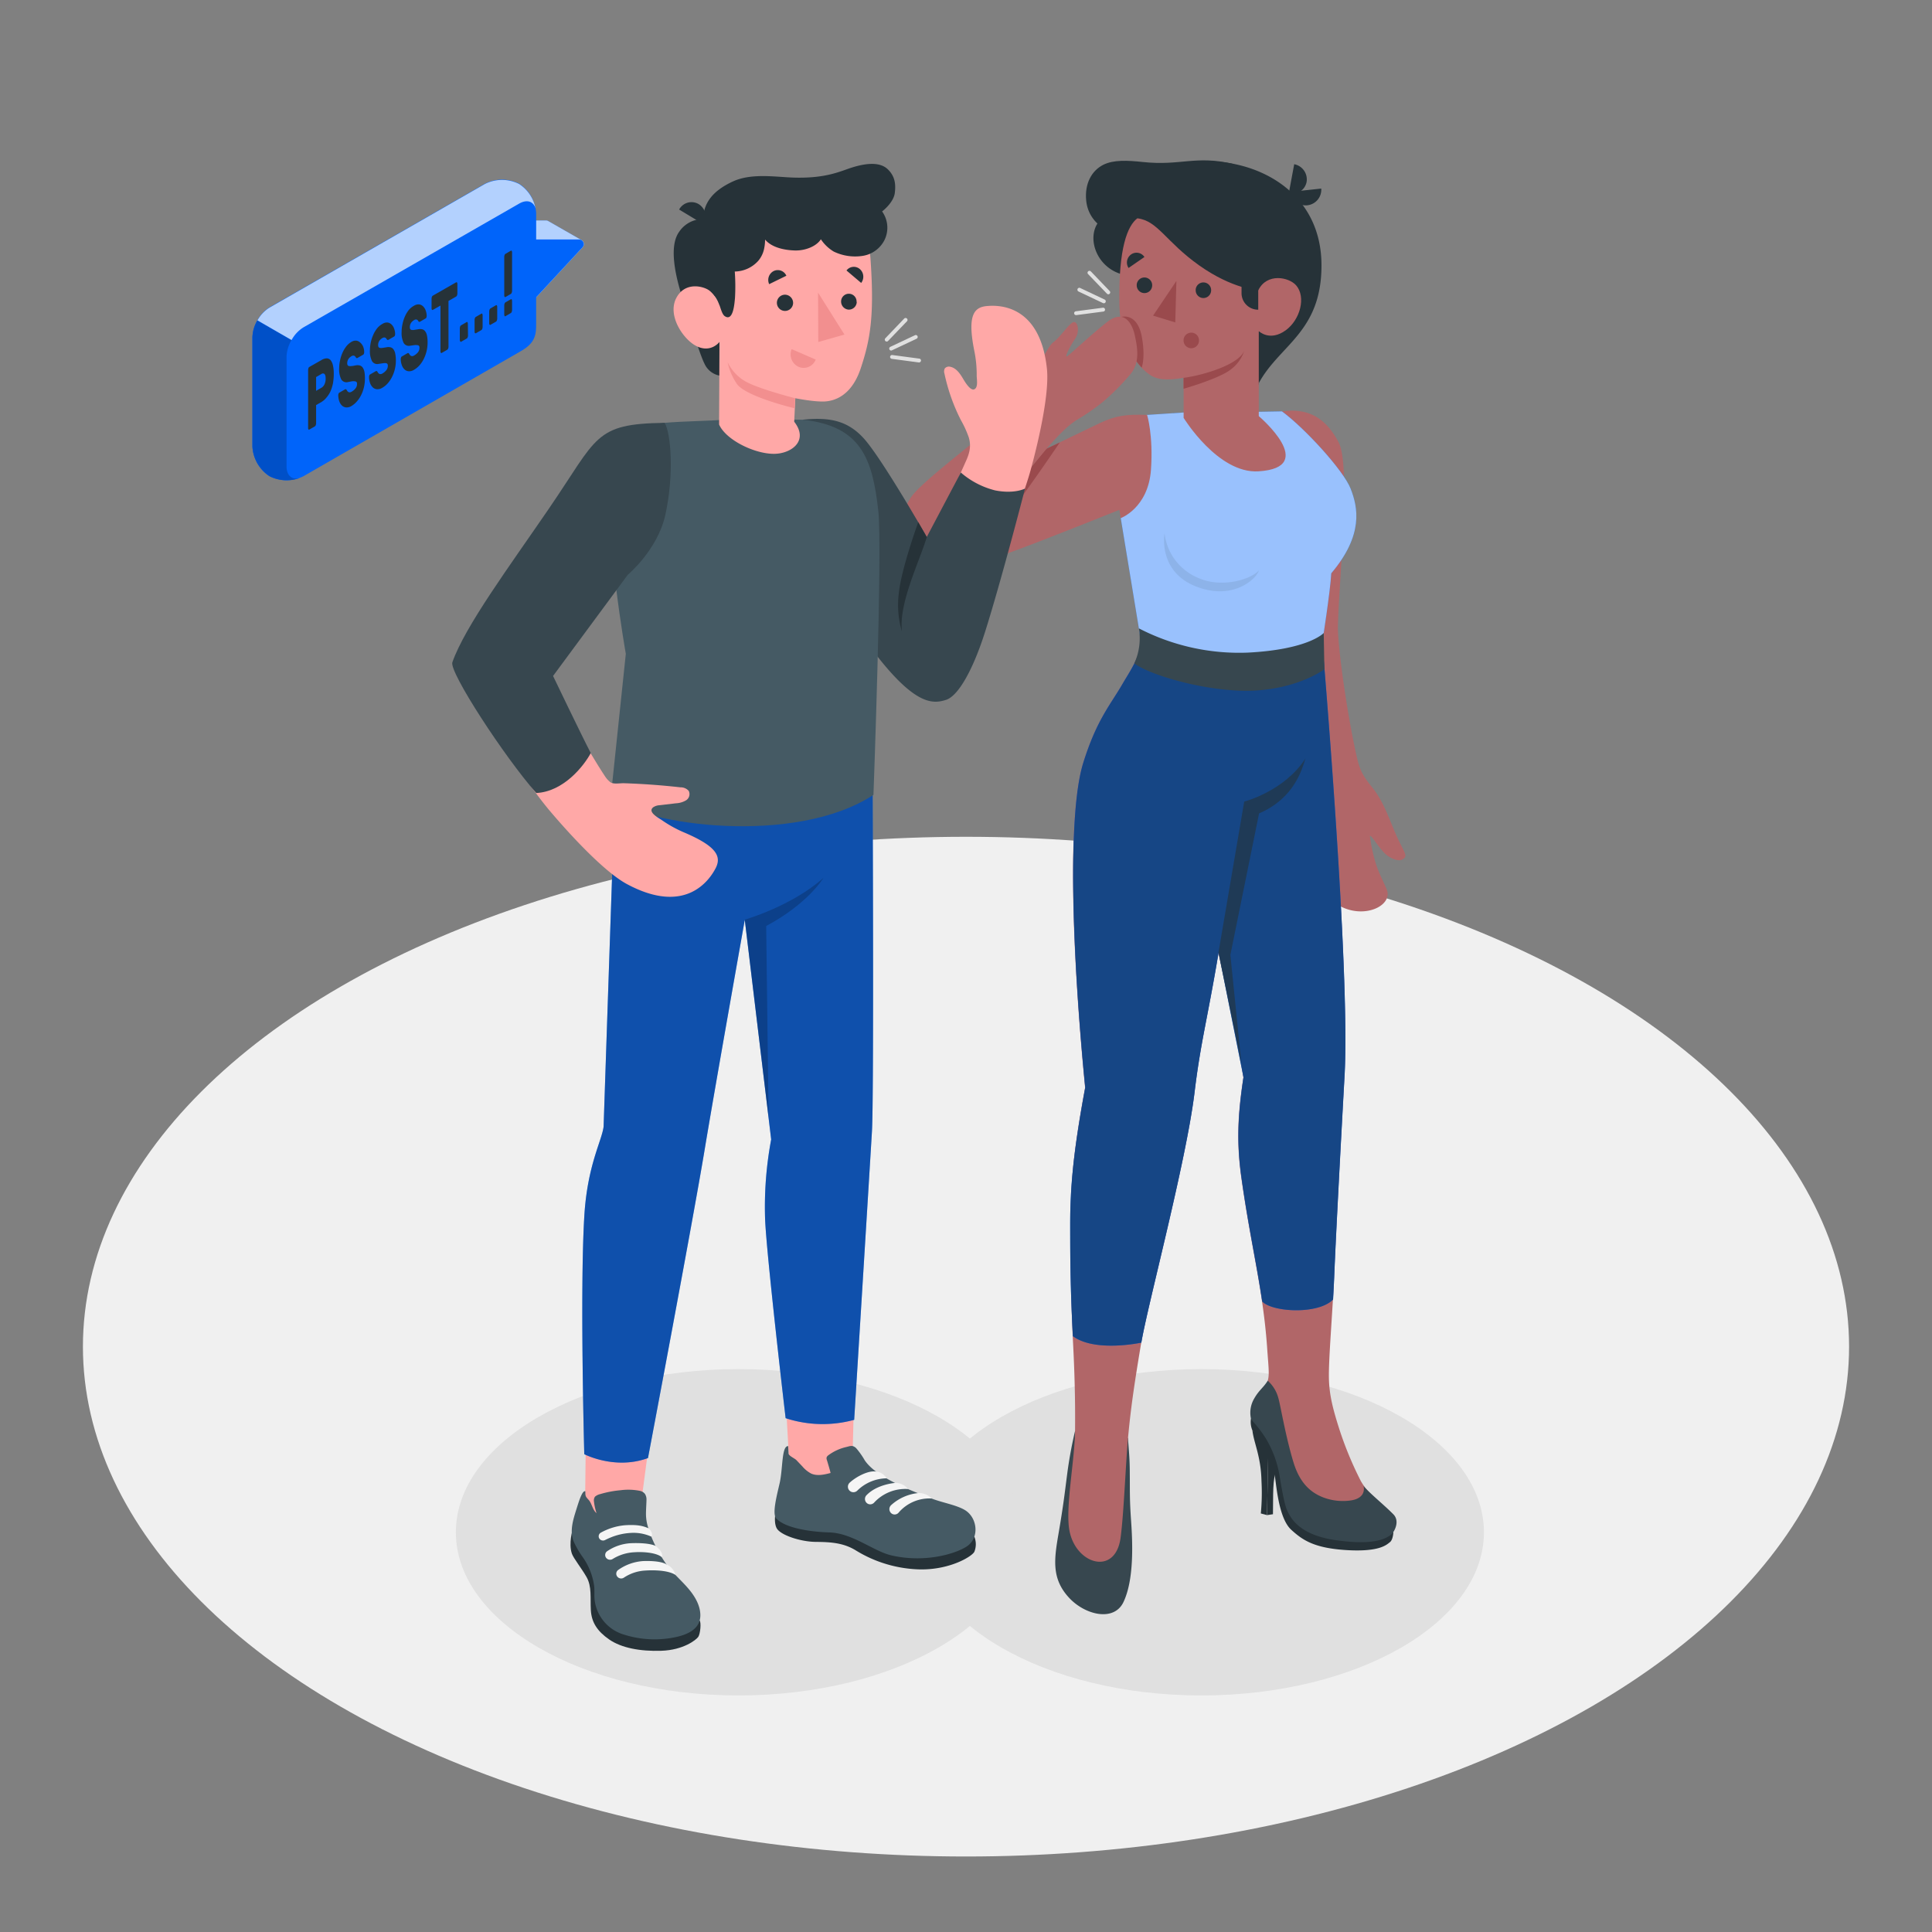<svg xmlns="http://www.w3.org/2000/svg" viewBox="0 0 500 500"><rect x="0" y="0" width="500" height="500" fill="#808080" stroke="none"/><g id="freepik--Floor--inject-99"><ellipse id="freepik--floor--inject-99" cx="250" cy="348.51" rx="228.54" ry="131.95" style="fill:#f0f0f0"></ellipse></g><g id="freepik--Shadows--inject-99"><ellipse id="freepik--Shadow--inject-99" cx="310.9" cy="396.55" rx="73.14" ry="42.23" style="fill:#e0e0e0"></ellipse><ellipse id="freepik--shadow--inject-99" cx="191.12" cy="396.55" rx="73.14" ry="42.23" style="fill:#e0e0e0"></ellipse></g><g id="freepik--speech-bubble--inject-99"><g id="freepik--speach-bubbles--inject-99"><g id="freepik--speach-bubble--inject-99"><path d="M141.89,57.21a1.2,1.2,0,0,0-.61-.16H130.15l-4.6,2.66V75.63l4.6-2.65,4-4.59V79.64l4.6-2.66,12.05-13a1.21,1.21,0,0,0-.31-1.85Z" style="fill:#0064FA"></path><path d="M141.89,57.21a1.2,1.2,0,0,0-.61-.16H130.15l-4.6,2.66V75.63l4.6-2.65,4-4.59V79.64l4.6-2.66,12.05-13a1.21,1.21,0,0,0-.31-1.85Z" style="fill:#fff;opacity:0.7"></path><path d="M134.12,79.64l4.6-2.66,12.05-13a1.21,1.21,0,0,0-.91-2H138.72l-4.6,2.65Z" style="fill:#0064FA"></path><path d="M138.76,55.2a9.76,9.76,0,0,0-4.42-7.65h0a9.74,9.74,0,0,0-8.83,0l-55.77,32a9.77,9.77,0,0,0-4.41,7.65v28.37a9.77,9.77,0,0,0,4.41,7.65h0a9.77,9.77,0,0,0,8.84,0l56.17-32.32c4-2.26,4-4.53,4-7.35Z" style="fill:#0064FA"></path><path d="M65.33,115.59a9.77,9.77,0,0,0,4.41,7.65h0a9.88,9.88,0,0,0,8.08.37c-2.08.79-3.66-.4-3.66-2.92V92.32A9.05,9.05,0,0,1,75.45,88l-8.83-5.09a9,9,0,0,0-1.29,4.35Z" style="fill:#0064FA"></path><path d="M65.33,115.59a9.77,9.77,0,0,0,4.41,7.65h0a9.88,9.88,0,0,0,8.08.37c-2.08.79-3.66-.4-3.66-2.92V92.32A9.05,9.05,0,0,1,75.45,88l-8.83-5.09a9,9,0,0,0-1.29,4.35Z" style="opacity:0.2"></path><path d="M138.61,54c-.51-1.88-2.22-2.48-4.26-1.3l-55.78,32A8.78,8.78,0,0,0,75.46,88l-8.83-5.09a9,9,0,0,1,3.12-3.3l55.75-32a9.83,9.83,0,0,1,8.84,0h0A9.71,9.71,0,0,1,138.61,54Z" style="fill:#0064FA"></path><path d="M138.61,54c-.51-1.88-2.22-2.48-4.26-1.3l-55.78,32A8.78,8.78,0,0,0,75.46,88l-8.83-5.09a9,9,0,0,1,3.12-3.3l55.75-32a9.83,9.83,0,0,1,8.84,0h0A9.71,9.71,0,0,1,138.61,54Z" style="fill:#fff;opacity:0.7"></path></g><path d="M83.25,93.15a2.71,2.71,0,0,1,1.29-.41,1.35,1.35,0,0,1,1,.45,3.28,3.28,0,0,1,.62,1.34,9.76,9.76,0,0,1,.22,2.22,13.76,13.76,0,0,1-.22,2.5,10,10,0,0,1-.62,2,6.71,6.71,0,0,1-1,1.58A4.93,4.93,0,0,1,83.25,104l-1.44.83v4.7a1.37,1.37,0,0,1-.09.49.6.6,0,0,1-.21.31l-1.47.85a.17.17,0,0,1-.22-.06.71.71,0,0,1-.08-.39V95.8a1.31,1.31,0,0,1,.08-.48A.6.6,0,0,1,80,95Zm-1.44,8,1.38-.8a1.94,1.94,0,0,0,.78-.88A3.37,3.37,0,0,0,84.28,98c0-.65-.1-1-.31-1.22a.66.66,0,0,0-.78,0l-1.38.8Z" style="fill:#263238"></path><path d="M90.91,88.5a2.11,2.11,0,0,1,1.32-.34,1.85,1.85,0,0,1,1,.5A2.87,2.87,0,0,1,94,89.74a4,4,0,0,1,.25,1.39,1.09,1.09,0,0,1-.07.4.51.51,0,0,1-.16.25l-1.47.84a.33.33,0,0,1-.25.06.5.5,0,0,1-.2-.17L92,92.35a.86.86,0,0,0-.21-.22.59.59,0,0,0-.33-.1.93.93,0,0,0-.5.15,3.56,3.56,0,0,0-.41.3,2.05,2.05,0,0,0-.34.38,2,2,0,0,0-.25.5,2.15,2.15,0,0,0-.1.64,1,1,0,0,0,.11.51.51.51,0,0,0,.36.22,2.17,2.17,0,0,0,.67,0c.27,0,.62-.09,1-.16a2.57,2.57,0,0,1,1.08,0,1.44,1.44,0,0,1,.77.53,3,3,0,0,1,.46,1.12A8.86,8.86,0,0,1,94.44,98a9.76,9.76,0,0,1-.26,2.25,9.23,9.23,0,0,1-.72,2,7.46,7.46,0,0,1-1.1,1.64A5.66,5.66,0,0,1,91,105.05a2.33,2.33,0,0,1-1.39.39,1.82,1.82,0,0,1-1.09-.46,2.88,2.88,0,0,1-.71-1.12,4.89,4.89,0,0,1-.27-1.58,1.1,1.1,0,0,1,.08-.4.47.47,0,0,1,.16-.24l1.47-.85a.33.33,0,0,1,.25-.06.31.31,0,0,1,.17.14,1.05,1.05,0,0,1,.14.22,1.28,1.28,0,0,0,.24.29.68.68,0,0,0,.38.15.92.92,0,0,0,.57-.16,3.4,3.4,0,0,0,1-.84,1.82,1.82,0,0,0,.4-1.19.72.72,0,0,0-.14-.49.77.77,0,0,0-.44-.17,3,3,0,0,0-.75,0L90,98.89a1.55,1.55,0,0,1-1.69-.72,5.72,5.72,0,0,1-.53-2.86,9.46,9.46,0,0,1,.22-2,9.26,9.26,0,0,1,.63-2,7.81,7.81,0,0,1,1-1.68A4.74,4.74,0,0,1,90.91,88.5Z" style="fill:#263238"></path><path d="M99,83.81a2.11,2.11,0,0,1,1.32-.34,1.79,1.79,0,0,1,1,.5,2.67,2.67,0,0,1,.68,1.08,4,4,0,0,1,.26,1.39,1.09,1.09,0,0,1-.07.4.43.43,0,0,1-.17.24l-1.47.85a.33.33,0,0,1-.25.06.58.58,0,0,1-.2-.17l-.1-.17a.84.84,0,0,0-.21-.21.68.68,0,0,0-.34-.11,1.06,1.06,0,0,0-.49.16,2.86,2.86,0,0,0-.41.3,1.92,1.92,0,0,0-.6.88,2.08,2.08,0,0,0-.09.63,1,1,0,0,0,.11.52.55.55,0,0,0,.36.22,2.1,2.1,0,0,0,.66,0l1-.16a2.36,2.36,0,0,1,1.07,0,1.37,1.37,0,0,1,.77.53,2.76,2.76,0,0,1,.46,1.12,8.77,8.77,0,0,1,.16,1.79,9.37,9.37,0,0,1-1,4.24,7.7,7.7,0,0,1-1.1,1.64,5.66,5.66,0,0,1-1.38,1.14,2.36,2.36,0,0,1-1.4.39,1.74,1.74,0,0,1-1.08-.47,2.74,2.74,0,0,1-.71-1.12,4.82,4.82,0,0,1-.27-1.57,1.09,1.09,0,0,1,.07-.4.43.43,0,0,1,.16-.24l1.48-.85a.3.3,0,0,1,.24-.06.41.41,0,0,1,.18.13s.08.12.14.23a1.05,1.05,0,0,0,.24.28.69.69,0,0,0,.38.16,1,1,0,0,0,.57-.16,3.68,3.68,0,0,0,1-.84,1.88,1.88,0,0,0,.4-1.19.67.67,0,0,0-.15-.49.68.68,0,0,0-.43-.17,3,3,0,0,0-.75.05l-1.07.16a1.57,1.57,0,0,1-1.69-.72,5.71,5.71,0,0,1-.54-2.86,10.07,10.07,0,0,1,.22-2,9.9,9.9,0,0,1,.64-1.95,7.54,7.54,0,0,1,1-1.68A4.64,4.64,0,0,1,99,83.81Z" style="fill:#263238"></path><path d="M107.17,79.11a2.15,2.15,0,0,1,1.31-.33,1.81,1.81,0,0,1,1,.49,2.83,2.83,0,0,1,.69,1.08,4.4,4.4,0,0,1,.26,1.4,1.1,1.1,0,0,1-.08.4.39.39,0,0,1-.16.24l-1.47.85a.28.28,0,0,1-.25.05.4.4,0,0,1-.2-.16L108.2,83a.57.57,0,0,0-.2-.21.6.6,0,0,0-.34-.11,1,1,0,0,0-.49.16,2,2,0,0,0-.41.3,1.92,1.92,0,0,0-.6.88,2.08,2.08,0,0,0-.09.63,1,1,0,0,0,.1.52.5.5,0,0,0,.36.21,1.86,1.86,0,0,0,.67,0l1-.16a2.57,2.57,0,0,1,1.08,0,1.48,1.48,0,0,1,.77.54,2.7,2.7,0,0,1,.46,1.12,8.79,8.79,0,0,1,.15,1.79,9.54,9.54,0,0,1-1,4.24,7.7,7.7,0,0,1-1.1,1.64,5.71,5.71,0,0,1-1.39,1.14,2.33,2.33,0,0,1-1.39.39,1.72,1.72,0,0,1-1.08-.47,2.7,2.7,0,0,1-.71-1.12,4.35,4.35,0,0,1-.27-1.57,1.09,1.09,0,0,1,.07-.4.43.43,0,0,1,.16-.24l1.47-.85c.11-.06.19-.09.25-.07a.44.44,0,0,1,.18.14l.13.22a1.09,1.09,0,0,0,.24.29.72.72,0,0,0,.39.16,1,1,0,0,0,.56-.16,3.58,3.58,0,0,0,1-.84,1.87,1.87,0,0,0,.39-1.19.67.67,0,0,0-.14-.49.64.64,0,0,0-.44-.17,2.59,2.59,0,0,0-.75,0l-1.07.15a1.56,1.56,0,0,1-1.69-.71,5.84,5.84,0,0,1-.53-2.86,9.39,9.39,0,0,1,.22-2,10.19,10.19,0,0,1,.63-2,7.73,7.73,0,0,1,1-1.67A4.68,4.68,0,0,1,107.17,79.11Z" style="fill:#263238"></path><path d="M118.07,73.05c.08,0,.15,0,.21.06a.7.7,0,0,1,.09.39v2.44a1.37,1.37,0,0,1-.09.49.6.6,0,0,1-.21.31l-2,1.14V89.7a1.37,1.37,0,0,1-.09.49.6.6,0,0,1-.21.31l-1.47.85a.16.16,0,0,1-.22-.07.64.64,0,0,1-.09-.38V79.08l-2,1.14c-.08,0-.15,0-.22-.06a.81.81,0,0,1-.08-.39V77.33a1.62,1.62,0,0,1,.08-.49.67.67,0,0,1,.22-.31Z" style="fill:#263238"></path><path d="M121.12,86.8a1.37,1.37,0,0,1-.09.49.56.56,0,0,1-.21.3l-1.47.85a.15.15,0,0,1-.22-.06A.67.67,0,0,1,119,88V85a1.37,1.37,0,0,1,.09-.49.55.55,0,0,1,.22-.31l1.47-.85q.12-.08.21.06a.7.7,0,0,1,.09.39Z" style="fill:#263238"></path><path d="M124.9,84.61a1.33,1.33,0,0,1-.09.49.6.6,0,0,1-.21.31l-1.47.85c-.08,0-.15,0-.22-.06a.7.7,0,0,1-.09-.39v-3a1.37,1.37,0,0,1,.09-.49.63.63,0,0,1,.22-.3l1.47-.85q.12-.08.21.06a.69.69,0,0,1,.09.38Z" style="fill:#263238"></path><path d="M128.68,82.43a1.37,1.37,0,0,1-.09.49.6.6,0,0,1-.21.31l-1.47.85a.15.15,0,0,1-.21-.07.64.64,0,0,1-.09-.38v-3a1.37,1.37,0,0,1,.09-.49.6.6,0,0,1,.21-.31l1.47-.85a.15.15,0,0,1,.21.07.64.64,0,0,1,.09.38Z" style="fill:#263238"></path><path d="M132.52,75.26a1.37,1.37,0,0,1-.09.49.6.6,0,0,1-.21.31l-1.41.81a.15.15,0,0,1-.22-.06.69.69,0,0,1-.09-.38V66.49a1.41,1.41,0,0,1,.09-.49.52.52,0,0,1,.22-.3l1.41-.82q.12-.07.21.06a.7.7,0,0,1,.09.39Zm0,4.95a1.33,1.33,0,0,1-.09.49.6.6,0,0,1-.21.31l-1.41.82a.16.16,0,0,1-.22-.06.7.7,0,0,1-.09-.39V79.05a1.37,1.37,0,0,1,.09-.49.59.59,0,0,1,.22-.31l1.41-.81q.12-.07.21.06a.7.7,0,0,1,.09.39Z" style="fill:#263238"></path></g></g><g id="freepik--character-2--inject-99"><g id="freepik--Character--inject-99"><path d="M331.77,106.48c7-1,11.43,1.86,14.67,8s0,36.35-.2,48.1c.17,7,2.8,24.38,5,33.72.73,3.17,1.62,4.66,3.86,7.45,3,3.7,4.22,7.78,6.26,12.41s3.36,5.44,1.34,6.37c-.83.38-3-.32-4.42-1.78-2-2.07-3.52-4.94-3.75-4.33a43.71,43.71,0,0,0,1.51,7c.81,2.62,2.29,5.31,2.87,6.84,1.39,3.59-4.15,6.86-9.94,5.13s-9.65-7.66-10.78-20,.25-12.85-.68-20.84-5.32-28.72-6.25-35.79S331.77,106.48,331.77,106.48Z" style="fill:#b16668"></path><g id="freepik--character--inject-99"><path d="M278.22,370.35a111.37,111.37,0,0,0-2.07,11.4c-.56,4.32-.9,7.52-2.16,14.89-1.15,6.73-2,11.86,2.74,16.92,4.18,4.45,11.55,6.16,14,1.1,2.77-5.78,2.41-15.16,2-21s-.29-7.55-.34-12.2c0-4.1-.24-5.78-.47-9.31C287.44,371.91,282.71,370.7,278.22,370.35Z" style="fill:#37474f"></path><path d="M327.9,392.11l1.54-.23c.1-4.84-.18-9.26,1-11.55l-2.2-5.93Z" style="fill:#263238"></path><path d="M324.11,370.07c.34,3.32,2.23,6.72,2.36,13.26a56,56,0,0,1-.17,8.35l1.6.43.36-17.71Z" style="fill:#263238"></path><path d="M360.6,396.56s-.07,1.93-.9,2.56-2.59,2.55-11.11,2.05-11.5-2.61-14.41-5.26-3.67-9.63-4.11-12.91c-.84-6.38-3.49-9.72-6-12.93a5.6,5.6,0,0,1-.25-3.3s7-.39,10.08,7.4,5.44,16.85,12.32,19A118,118,0,0,0,360.6,396.56Z" style="fill:#263238"></path><path d="M278.22,370.35c.06-5.5,0-12.8-.5-22.49-.58-11.27-.66-20.06-.62-32,0-9.06.51-17.05,3.72-34.38-3.4-34.81-4.64-70.78-.53-84,3.53-11.35,7.13-15.14,10.3-20.69,1.66-2.87,4.67-7.14,4.67-11a71.19,71.19,0,0,0,25.15,4.9c16.13.15,21.77-4.24,21.77-4.24s7.28,84.33,5.76,111.86c-.9,16.29-2.21,40.4-2.69,52.24-.37,9.14-1.43,21-1.33,26.07.08,4.3,1,7.88,2.57,12.85a91.23,91.23,0,0,0,5.28,13,13.2,13.2,0,0,0,2,3.08,35.34,35.34,0,0,0,3.61,3.51c2.6,2.25,3.9,3.35,3.68,5.44s-1.77,2.91-3.53,3.44c-4.18,1.25-8.92.74-13.11,0s-8.87-2.72-10.65-6.71a16.7,16.7,0,0,1-1-3.68c-.77-4.11-1.47-8.31-3.2-12.15a27.51,27.51,0,0,0-2.33-4.71c-1.11-1.59-2.44-3.31-2.65-5.3-.17-1.66,1.11-4,2.77-6.5l0-.05c1.44-2.17,1-3.68.54-10.52-1.09-14.81-4.11-25.46-6.64-43.45-1.26-8.93-1-16.09.52-26-1.72-11.79-4.7-24.15-6.45-32.28-2.84,17-4.66,23.24-6.21,36.12-2.14,17.85-12.18,55.22-13.78,64.82s-2.6,16.06-3.34,23.87c-.65,6.77-1.15,20.39-2,26.6-1.36,9.91-11.58,6.88-13.23-1.87C275.66,390.28,278.13,378,278.22,370.35Z" style="fill:#b16668"></path><path d="M324.6,361.92c1.21-2.14,2.32-2.74,3.49-4.59a9.15,9.15,0,0,1,2.75,4.5c.52,1.7,1.89,10.06,3.94,16.71,1.55,5,4.14,7.63,7.7,9a14.35,14.35,0,0,0,7,.79h0c4.43-.61,3.39-3.79,3.39-3.79,1,1.4,5.25,4.85,7.75,7.38,1.41,1.44.75,3.62-.33,5-1.23,1.06-4.11,3.19-14.69,1.66-9.38-1.37-11.58-5.7-12.47-7.66-.68-1.49-1.26-4.69-1.95-8.81a27.49,27.49,0,0,0-3.29-9.34c-.21-.36-.42-.7-.61-1h0c-.63-.93-1.38-2-2.23-3-.65-.79-1.17-1.17-1.36-1.92A7.2,7.2,0,0,1,324.6,361.92Z" style="fill:#37474f"></path><path d="M344.53,148.37c-.25,4.68-2.35,18.07-2.35,18.07-19.09,12.93-46.92-.66-46.92-.66l-5.21-31.69s11.43-11.71,2.07-26.4l15.16-1,16.2-.08,8.29-.15c5.83,4.28,15.9,15.23,17.77,20S353,138.38,344.53,148.37Z" style="fill:#0064FA"></path><g style="opacity:0.6"><path d="M344.53,148.37c-.25,4.68-2.35,18.07-2.35,18.07-19.09,12.93-46.92-.66-46.92-.66l-5.21-31.69s11.43-11.71,2.07-26.4l15.16-1,16.2-.08,8.29-.15c5.83,4.28,15.9,15.23,17.77,20S353,138.38,344.53,148.37Z" style="fill:#fff"></path></g><path d="M325.79,147.59c-1.65,2.15-9.32,4.79-15.63,2A14.27,14.27,0,0,1,301.38,138s-1.8,9.73,7.93,13.69S325.29,149.74,325.79,147.59Z" style="fill:#263238;opacity:0.1"></path><path d="M297.21,93s28.56,11.14,28.56,6.16C331.13,89.24,342,86,342,68.68c0-18.12-15.05-27-30.11-27h0a27.36,27.36,0,0,0-23.46,13.12c-8.6,2.21-6.4,14.12,2.2,16.26Z" style="fill:#263238"></path><path d="M334.94,42.5l-1.41,7.56a3.8,3.8,0,0,0,4.61-2.94A4,4,0,0,0,334.94,42.5Z" style="fill:#263238"></path><path d="M341.94,48.8l-7.79.84a3.78,3.78,0,0,0,4.2,3.49A4.06,4.06,0,0,0,341.94,48.8Z" style="fill:#263238"></path><path d="M325.77,107.69v-22s2.84,2.81,7-.23c3.72-2.73,5.28-8.59,2.67-11.61-1.85-2.13-7.57-3.31-9.81,1.29,0,0-6.63-.32-15.29-6.46s-10.71-11.57-16-12.18c-2.49,1.9-4.91,7.5-4.65,22.28.19,10.93,5.08,16.15,7.58,18,2,1.53,4.65,1.75,9.05,1v10.36s8.87,14.49,19.37,13.84C341.47,121,325.77,107.69,325.77,107.69Z" style="fill:#b16668"></path><path d="M325.63,74.09v6.06h0a4.28,4.28,0,0,1-4.32-4.24V70.06Z" style="fill:#263238"></path><path d="M290.24,84.36V82c2.64-.51,4.55,1.45,5.23,5,.44,2.26.78,5.7,0,8.15A21.16,21.16,0,0,1,290.24,84.36Z" style="fill:#9a4a4d"></path><path d="M309.45,75a2,2,0,0,0,1.89,2.13,2,2,0,0,0,2.1-1.94,2,2,0,1,0-4-.19Z" style="fill:#263238"></path><path d="M306.31,88a2,2,0,0,0,1.89,2.12,2,2,0,0,0,2.1-1.94,2,2,0,1,0-4-.18Z" style="fill:#9a4a4d"></path><path d="M292.07,69.35l4.11-2.84a2.44,2.44,0,0,0-3.44-.67A2.57,2.57,0,0,0,292.07,69.35Z" style="fill:#263238"></path><path d="M294.19,73.72a2,2,0,0,0,1.89,2.13,2,2,0,0,0,2.1-1.94,2,2,0,1,0-4-.19Z" style="fill:#263238"></path><polygon points="304.45 72.71 304.16 83.44 298.41 81.69 304.45 72.71" style="fill:#9a4a4d"></polygon><path d="M306.3,97.79c4.65-.59,14.21-3.29,15.7-7a9.61,9.61,0,0,1-3.35,4.73c-2.86,2.4-12.35,5.1-12.35,5.1Z" style="fill:#9a4a4d"></path><path d="M318.93,42.37c-9.6-2.19-13.43.59-23.14-.44-4-.43-7.62-.61-10.29.73-3,1.53-4.81,4.88-4.4,9.2.69,7.28,8.55,9.15,8.55,9.15s6.66-15,15.52-14.88S318.93,42.37,318.93,42.37Z" style="fill:#263238"></path><path d="M296.87,107.38c-5.43-.2-8.14.18-12.26,2.12s-47.71,23.08-47.71,23.08-6.16,12.31-1.4,14.15,18.64-1.11,26.42-3.94c8.49-3.09,27.77-10.84,27.77-10.84l.36,2.14s7.11-2.6,7.82-12.53C298.5,112.64,296.87,107.38,296.87,107.38Z" style="fill:#b16668"></path><path d="M270.83,116.13l-21.25,26a38.65,38.65,0,0,0,12-9.75c4.84-6.24,12.68-17.85,12.68-17.85Z" style="fill:#9a4a4d"></path><path d="M262.21,105.66h0c.87-1,2-2.38,2.94-3.67,1.68-2.35,5.49-12,7.39-13.37s4.3-5.17,5.36-5.28,1.6,2.51.32,4.37-3,5.22-1.91,4.4,5.89-5.34,10.1-8.69c4.73-3.78,6.72.71,7.29,3.43s1.47,6.8-1.09,9.92a60.13,60.13,0,0,1-7.2,7.25,57.28,57.28,0,0,1-6.77,4.68c-2.57,1.64-5.35,4.44-10.93,11.08s-9,14.67-16.31,20.87c-6.64,5.6-14,8-17.75,5.13s-.78-12.68,2.1-17.05S255.56,112.14,262.21,105.66Z" style="fill:#b16668"></path><path d="M286.83,76.16a.49.49,0,0,0,.34-.14.5.5,0,0,0,0-.71l-4.86-5.07a.5.5,0,0,0-.71,0,.49.49,0,0,0,0,.7L286.47,76A.51.51,0,0,0,286.83,76.16Z" style="fill:#e0e0e0"></path><path d="M285.67,78.48a.48.48,0,0,0,.45-.28.5.5,0,0,0-.23-.67l-6.34-3a.5.5,0,0,0-.43.91l6.34,3A.5.5,0,0,0,285.67,78.48Z" style="fill:#e0e0e0"></path><path d="M278.48,81.55h.07l7-.92a.5.5,0,0,0,.43-.56.5.5,0,0,0-.56-.43l-7,.92a.5.5,0,0,0-.43.56A.49.49,0,0,0,278.48,81.55Z" style="fill:#e0e0e0"></path></g><path d="M345,336.31c.11-2,.21-3.93.29-5.77.48-11.84,1.79-36,2.69-52.24,1.52-27.53-5.76-111.86-5.76-111.86s-5.64,4.39-21.77,4.24a71.19,71.19,0,0,1-25.15-4.9c0,3.86-3,8.13-4.67,11-3.17,5.55-6.77,9.34-10.3,20.69-4.11,13.23-2.87,49.2.53,84-3.21,17.33-3.86,26-3.9,35,0,11.94.12,18,.7,29.32,5.73,4.28,17.72,1.68,17.72,1.68,1.6-9.6,11.64-47,13.78-64.82,1.55-12.88,3.37-19.1,6.21-36.12l6.45,32.28c-1.5,9.93-1.78,17.09-.52,26,1.84,13.09,3.94,22.29,5.36,32C329.18,339.58,341.14,340.28,345,336.31Z" style="fill:#0064FA"></path><path d="M345,336.31c.11-2,.21-3.93.29-5.77.48-11.84,1.79-36,2.69-52.24,1.52-27.53-5.76-111.86-5.76-111.86s-5.64,4.39-21.77,4.24a71.19,71.19,0,0,1-25.15-4.9c0,3.86-3,8.13-4.67,11-3.17,5.55-6.77,9.34-10.3,20.69-4.11,13.23-2.87,49.2.53,84-3.21,17.33-3.86,26-3.9,35,0,11.94.12,18,.7,29.32,5.73,4.28,17.72,1.68,17.72,1.68,1.6-9.6,11.64-47,13.78-64.82,1.55-12.88,3.37-19.1,6.21-36.12l6.45,32.28c-1.5,9.93-1.78,17.09-.52,26,1.84,13.09,3.94,22.29,5.36,32C329.18,339.58,341.14,340.28,345,336.31Z" style="fill:#263238;opacity:0.6"></path><path d="M342.58,163.82l.17,9.38s-6.18,4.73-17.53,5.49-27.26-3.71-31.67-7a15.52,15.52,0,0,0,1.19-9.07,56.46,56.46,0,0,0,28.11,6.28C338.73,168.1,342.58,163.82,342.58,163.82Z" style="fill:#37474f"></path><path d="M315.33,246.57,322,207.45s10.35-2.64,15.85-11.15c-.86,2.7-2.84,10.29-12,14.2l-7.43,36.62,2.85,28.05Z" style="fill:#263238;opacity:0.6"></path></g></g><g id="freepik--character-1--inject-99"><g id="freepik--character--inject-99"><path d="M241.16,138.42q2.76-5.82,5.46-11.67c1.1-2.38,2.19-4.77,3.25-7.16,1-2.16,1.55-4,.85-6.39a27.09,27.09,0,0,0-2.05-4.49,48.64,48.64,0,0,1-4.24-12,1.77,1.77,0,0,1,.08-1.36,1.4,1.4,0,0,1,1.45-.42c1.4.29,2.35,1.56,3.1,2.78.48.79,2.18,3.91,3.32,2.89.76-.67.39-2.52.39-3.4a30.72,30.72,0,0,0-.58-6.2c-1.85-9.07-.29-11.4,3-11.77,2.89-.32,13.94-.73,15.75,16.18.73,6.81-2.54,20.18-4.26,26.42-2.5,9-9.92,26.43-9.92,26.43Z" style="fill:#ffa8a7"></path><path d="M207.78,108.61c6.46-.63,11.3,0,15.65,4.72,4.64,5,16.42,25.63,16.42,25.63l8.81-16.67a21.51,21.51,0,0,0,8.87,4.62c5,1,7.75-.47,7.75-.47s-6,23.32-10.3,36.95c-2.94,9.32-6.8,16.7-10.19,17.75s-8.09,1.57-19.17-13.15-15.42-20.78-15.42-20.78Z" style="fill:#37474f"></path><path d="M239.85,139c-2,6.62-7.32,17.21-6.42,24.48a24.22,24.22,0,0,1-.79-10.18c.68-6.27,5-18.16,5-18.16Z" style="fill:#263238"></path><polygon points="151.36 394.3 165.22 394.31 169.2 364.21 151.71 363.53 151.36 394.3" style="fill:#ffa8a7"></polygon><path d="M204.29,379.27c2.36,4.09,9.93,3.76,16.24,2.31l.73-29.59-18.54-.72Z" style="fill:#ffa8a7"></path><path d="M159.21,204.17c-.5,12.79-3,87.41-3,87.41-.45,3.67-4.25,10.08-5,23.33-1.15,19.23,0,61.43,0,61.43s7.94,4.15,16.49,1c0,0,11.46-60.56,14.61-79.5,2.74-16.54,10.44-59.78,10.44-59.78l6.83,56.83A94.68,94.68,0,0,0,198,315.28c.29,8.83,5.32,51.74,5.32,51.74a30.78,30.78,0,0,0,17.74.43s4.13-66.6,4.6-74.67c.54-9.21.17-90.46.17-90.46Z" style="fill:#0064FA"></path><path d="M159.21,204.17c-.5,12.79-3,87.41-3,87.41-.45,3.67-4.25,10.08-5,23.33-1.15,19.23,0,61.43,0,61.43s7.94,4.15,16.49,1c0,0,11.46-60.56,14.61-79.5,2.74-16.54,10.44-59.78,10.44-59.78l6.83,56.83A94.68,94.68,0,0,0,198,315.28c.29,8.83,5.32,51.74,5.32,51.74a30.78,30.78,0,0,0,17.74.43s4.13-66.6,4.6-74.67c.54-9.21.17-90.46.17-90.46Z" style="fill:#263238;opacity:0.4"></path><path d="M192.75,238s12.11-3.44,20.36-10.81c0,0-3.87,6.6-14.82,12.46l.62,49.6Z" style="opacity:0.2"></path><path d="M181.06,419.4c.45.45.19,3.44-.35,4.22s-3.85,3.42-9.58,3.6c-5.48.18-10.32-.75-13.45-2.91s-4.59-4.47-4.77-7.59.29-6.11-1.1-8.56c-1.28-2.26-3.37-4.84-3.8-6.06-.93-2.65.21-6.33.21-6.33Z" style="fill:#263238"></path><path d="M167.18,391.66a11.72,11.72,0,0,0,.5,3.48,31.66,31.66,0,0,0,3.07,7,30.11,30.11,0,0,0,2.15,3.3c1.58,2,3.57,3.72,5.24,5.68s3.07,4.29,3.11,6.83c.06,4.29-4.64,5.56-8.24,6.06a26.25,26.25,0,0,1-11.61-1,10.69,10.69,0,0,1-7.5-8.84c-.15-1.2,0-2.41-.12-3.61a16.87,16.87,0,0,0-3-7.62,22.89,22.89,0,0,1-2.39-4.18c-1-2.7,0-5.64.81-8.26.71-2.25,1.5-4.81,2.29-4.56,0,1.2,0,1.31.77,2.14,1,1.06,1,2.58,2.12,3.52a15.51,15.51,0,0,1-.67-3.07,1.72,1.72,0,0,1,.28-1.2,3.22,3.22,0,0,1,1.35-.66,26.61,26.61,0,0,1,5.24-1,15.46,15.46,0,0,1,5.08.17,2.22,2.22,0,0,1,1.25.78,2.61,2.61,0,0,1,.4,1.49C167.31,388.75,167.19,390.52,167.18,391.66Z" style="fill:#455a64"></path><path d="M171.3,403c-1.55-1.26-5.13-1.42-7.09-1.28a11.77,11.77,0,0,0-5.63,1.73,1.27,1.27,0,0,1-1.63-.19h0a1.2,1.2,0,0,1,.2-1.82,12,12,0,0,1,6.34-2.07c4.82-.15,6.2.73,6.2.73S171.82,401.64,171.3,403Z" style="fill:#f5f5f5"></path><path d="M174.79,407.57c-2-1.26-5.89-1.25-7.86-1.11a11.05,11.05,0,0,0-5.48,1.84,1.27,1.27,0,0,1-1.63-.2h0a1.19,1.19,0,0,1,.19-1.81A12.56,12.56,0,0,1,166.5,404c4.82-.15,6,.88,6,.88A4,4,0,0,1,174.79,407.57Z" style="fill:#f5f5f5"></path><path d="M161.75,394.73c3.34-.21,4.73.22,6,.75.82.51,1.33,1.87.77,2.18a11.22,11.22,0,0,0-5.33-.94,16,16,0,0,0-5.25,1.22c-.42.17-.92.41-1.35.62a1.14,1.14,0,0,1-1.57-.55h0a1.09,1.09,0,0,1,.47-1.36A15.72,15.72,0,0,1,161.75,394.73Z" style="fill:#f5f5f5"></path><path d="M252.17,397.72a5.22,5.22,0,0,1,0,3.85c-.49,1.15-6.21,4.74-14.16,4.59a33.1,33.1,0,0,1-16.66-5c-3.12-1.86-6.29-2.09-10.22-2.12s-9.19-1.76-10.13-3.55-.11-5-.11-5Z" style="fill:#263238"></path><path d="M219,374.49l.62-.16a2.51,2.51,0,0,1,1-.1,2,2,0,0,1,1,.61,20.3,20.3,0,0,1,2.17,3.08c1.79,2.64,5.39,4.72,9.3,6.58,2.65,1.27,5.24,2.23,8,3.31s6.44,1.67,8.64,3c3.22,1.95,3.87,7.2.42,9.44-3,1.94-10.92,4.27-19.47,2.28-4.66-1.08-10-5.75-16.05-5.94-3.85-.11-11.16-.85-13.77-3.64-1-1.25.05-5.41.89-9,.9-3.91.49-9.76,2.23-9.7l.11,2c.17.59,1.55,1.16,2,1.61l1.56,1.64a7.6,7.6,0,0,0,2.29,1.86c1.55.69,3.35.28,5-.15.07,0-.83-3-.92-3.29a1.33,1.33,0,0,1-.1-.73,1.26,1.26,0,0,1,.47-.58A12.44,12.44,0,0,1,219,374.49Z" style="fill:#455a64"></path><path d="M229.46,382.59a3.57,3.57,0,0,0-2.92-1.77c-1.76-.24-4.78,1.2-6.62,2.87a1.43,1.43,0,0,0,.31,2.35h0a1.43,1.43,0,0,0,1.63-.26A11,11,0,0,1,229.46,382.59Z" style="fill:#f5f5f5"></path><path d="M235,385.36a4.1,4.1,0,0,0-3.44-1.57s-4.55.35-7.25,3.11a1.4,1.4,0,0,0,.3,2.28h0a1.37,1.37,0,0,0,1.57-.26A11,11,0,0,1,235,385.36Z" style="fill:#f5f5f5"></path><path d="M241.12,387.81a4.58,4.58,0,0,0-3.56-1.4,12.31,12.31,0,0,0-6.94,3.12,1.41,1.41,0,0,0,.31,2.28h0a1.36,1.36,0,0,0,1.56-.26A10.51,10.51,0,0,1,241.12,387.81Z" style="fill:#f5f5f5"></path><path d="M188,108.61c-5.12.35-11.16.4-16.05.82-6.31.55-11.49,6.82-13.46,16.78-2.17,11,3.47,43,3.47,43l-3.91,37.26c8.89,7.18,47.85,12.46,68-.76,0,0,2.35-63.62,1.26-73.44-1.5-13.53-4.41-22-19.52-23.65Z" style="fill:#455a64"></path><path d="M143.06,178.46q3.34,5.73,6.75,11.42c1.66,2.77,3.32,5.53,5,8.27.63,1,1.26,2,1.93,3a6.39,6.39,0,0,0,1.24,1.3c.82.57,2.53.21,3.52.25q7.32.24,14.6,1.06a2.77,2.77,0,0,1,2.15.93,1.9,1.9,0,0,1-.68,2.42,5.57,5.57,0,0,1-2.63.78l-4.22.5a3.25,3.25,0,0,0-1.68.54c-1.53,1.24,1.39,2.73,2.27,3.34a31.94,31.94,0,0,0,5.6,3.11c8.78,3.7,9.86,6.38,8.24,9.42-1.41,2.65-7.48,12.28-22.9,4-6.22-3.34-15.68-13.89-20-19-6.21-7.35-16.7-23.78-16.7-23.78Z" style="fill:#ffa8a7"></path><path d="M172,109.43c-18.3.26-17.24,3.66-29.93,22.18-10.26,15-21.71,30.44-25,39.79-.88,2.5,13.49,24.51,21.7,33.83,7.11-.33,12.39-7.08,14.12-10.34-2.16-4.11-9.76-19.95-9.76-19.95l19.35-26.2s7.64-6.36,9.69-15.39C174.55,122.61,173.59,111.92,172,109.43Z" style="fill:#37474f"></path><path d="M176.94,78.1s3.95,13.27,5.37,16a5.37,5.37,0,0,0,4.14,3.15l.27-9.53Z" style="fill:#263238"></path><path d="M184.29,57.08A7.41,7.41,0,0,0,175.76,60c-2,2.77-2.7,9.18,3.72,24.94l5.71-5.74Z" style="fill:#263238"></path><path d="M186.28,79.27a8.08,8.08,0,0,0-2.24-3.7c-1.33-1.42-6.62-3-9,1.52s1.66,10.43,4.79,12.25c4,2.33,6.37-.85,6.37-.85l-.1,21.36h0c1.87,4.3,10.31,8.17,15.32,7.53,4-.5,7.69-3.65,4.12-8.24l.29-6.08s5.34,1.08,8,.81c4.4-.46,7.32-3.77,8.89-8.44,2.5-7.49,3.62-13.59,2.55-28.63C224.05,50.32,205,49.2,194.39,55.17S186.28,79.27,186.28,79.27Z" style="fill:#ffa8a7"></path><path d="M231.58,49.91c.22-1.94.22-4.13-1.82-6.1s-5.63-1.56-9-.54c-3.11.93-6.76,3-15.69,2.68-4.63-.19-10.69-1.15-15.37,1-5.32,2.46-7.34,5.47-7.72,9.13-.12,1.17,1,2.14,1.23,3.29a8.69,8.69,0,0,1,.58,3.06c-.25,1.82-.65,3.63-.89,5.45a43,43,0,0,0-.44,5.32c0,.85.6,1.45,1.31,2.08a8.34,8.34,0,0,1,2.27,3.3c.38.77.75,2.69,1.5,3.22,2.3,1.61,2.55-3.61,2.67-4.61a52.85,52.85,0,0,0-.05-6.92,8.32,8.32,0,0,0,6.12-2.82,7.09,7.09,0,0,0,1.53-3.38A10.83,10.83,0,0,0,198,62c1.88,2.24,5.43,2.75,7.67,2.82,2.89.09,5.71-1.18,6.77-2.9a10.35,10.35,0,0,0,3.34,3.19,12.72,12.72,0,0,0,7.47,1.11,7.62,7.62,0,0,0,5.65-4.09,7.24,7.24,0,0,0-.61-7.41C228.91,54.24,231.31,52.19,231.58,49.91Z" style="fill:#263238"></path><path d="M182.16,58.09l-6.4-3.86a3.63,3.63,0,0,1,5.06-1.4A3.93,3.93,0,0,1,182.16,58.09Z" style="fill:#263238"></path><path d="M205.79,103.06s-9.67-2.45-13-4.43a11.27,11.27,0,0,1-4.48-4.9,15.32,15.32,0,0,0,2.4,5.63c2.34,3.32,14.94,6.3,14.94,6.3Z" style="fill:#f28f8f"></path><path d="M205.25,78.56a2.1,2.1,0,1,1-2-2.29A2.13,2.13,0,0,1,205.25,78.56Z" style="fill:#263238"></path><path d="M203.51,71.36l-4.45,2.18a2.6,2.6,0,0,1,1.18-3.4A2.42,2.42,0,0,1,203.51,71.36Z" style="fill:#263238"></path><path d="M204.88,90.36l6.22,2.69a3.32,3.32,0,0,1-4.41,1.89A3.54,3.54,0,0,1,204.88,90.36Z" style="fill:#f28f8f"></path><path d="M222.87,73.22,219.07,70a2.38,2.38,0,0,1,3.46-.36A2.62,2.62,0,0,1,222.87,73.22Z" style="fill:#263238"></path><path d="M221.73,78.13a2.05,2.05,0,0,1-2.13,2,2.09,2.09,0,0,1-1.92-2.21,2,2,0,1,1,4,.21Z" style="fill:#263238"></path><polygon points="211.71 75.73 211.77 88.51 218.54 86.58 211.71 75.73" style="fill:#f28f8f"></polygon><path d="M229.47,88.39a.49.49,0,0,1-.34-.14.5.5,0,0,1,0-.71L234,82.45a.5.5,0,1,1,.73.69l-4.89,5.09A.46.46,0,0,1,229.47,88.39Z" style="fill:#e0e0e0"></path><path d="M230.63,90.72a.51.51,0,0,1-.45-.29.5.5,0,0,1,.24-.67l6.36-3a.5.5,0,1,1,.44.9l-6.37,3A.54.54,0,0,1,230.63,90.72Z" style="fill:#e0e0e0"></path><path d="M237.85,93.8h-.06l-7-.93a.5.5,0,0,1-.43-.56.51.51,0,0,1,.56-.43l7,.93a.5.5,0,0,1,.43.56A.51.51,0,0,1,237.85,93.8Z" style="fill:#e0e0e0"></path></g></g></svg>